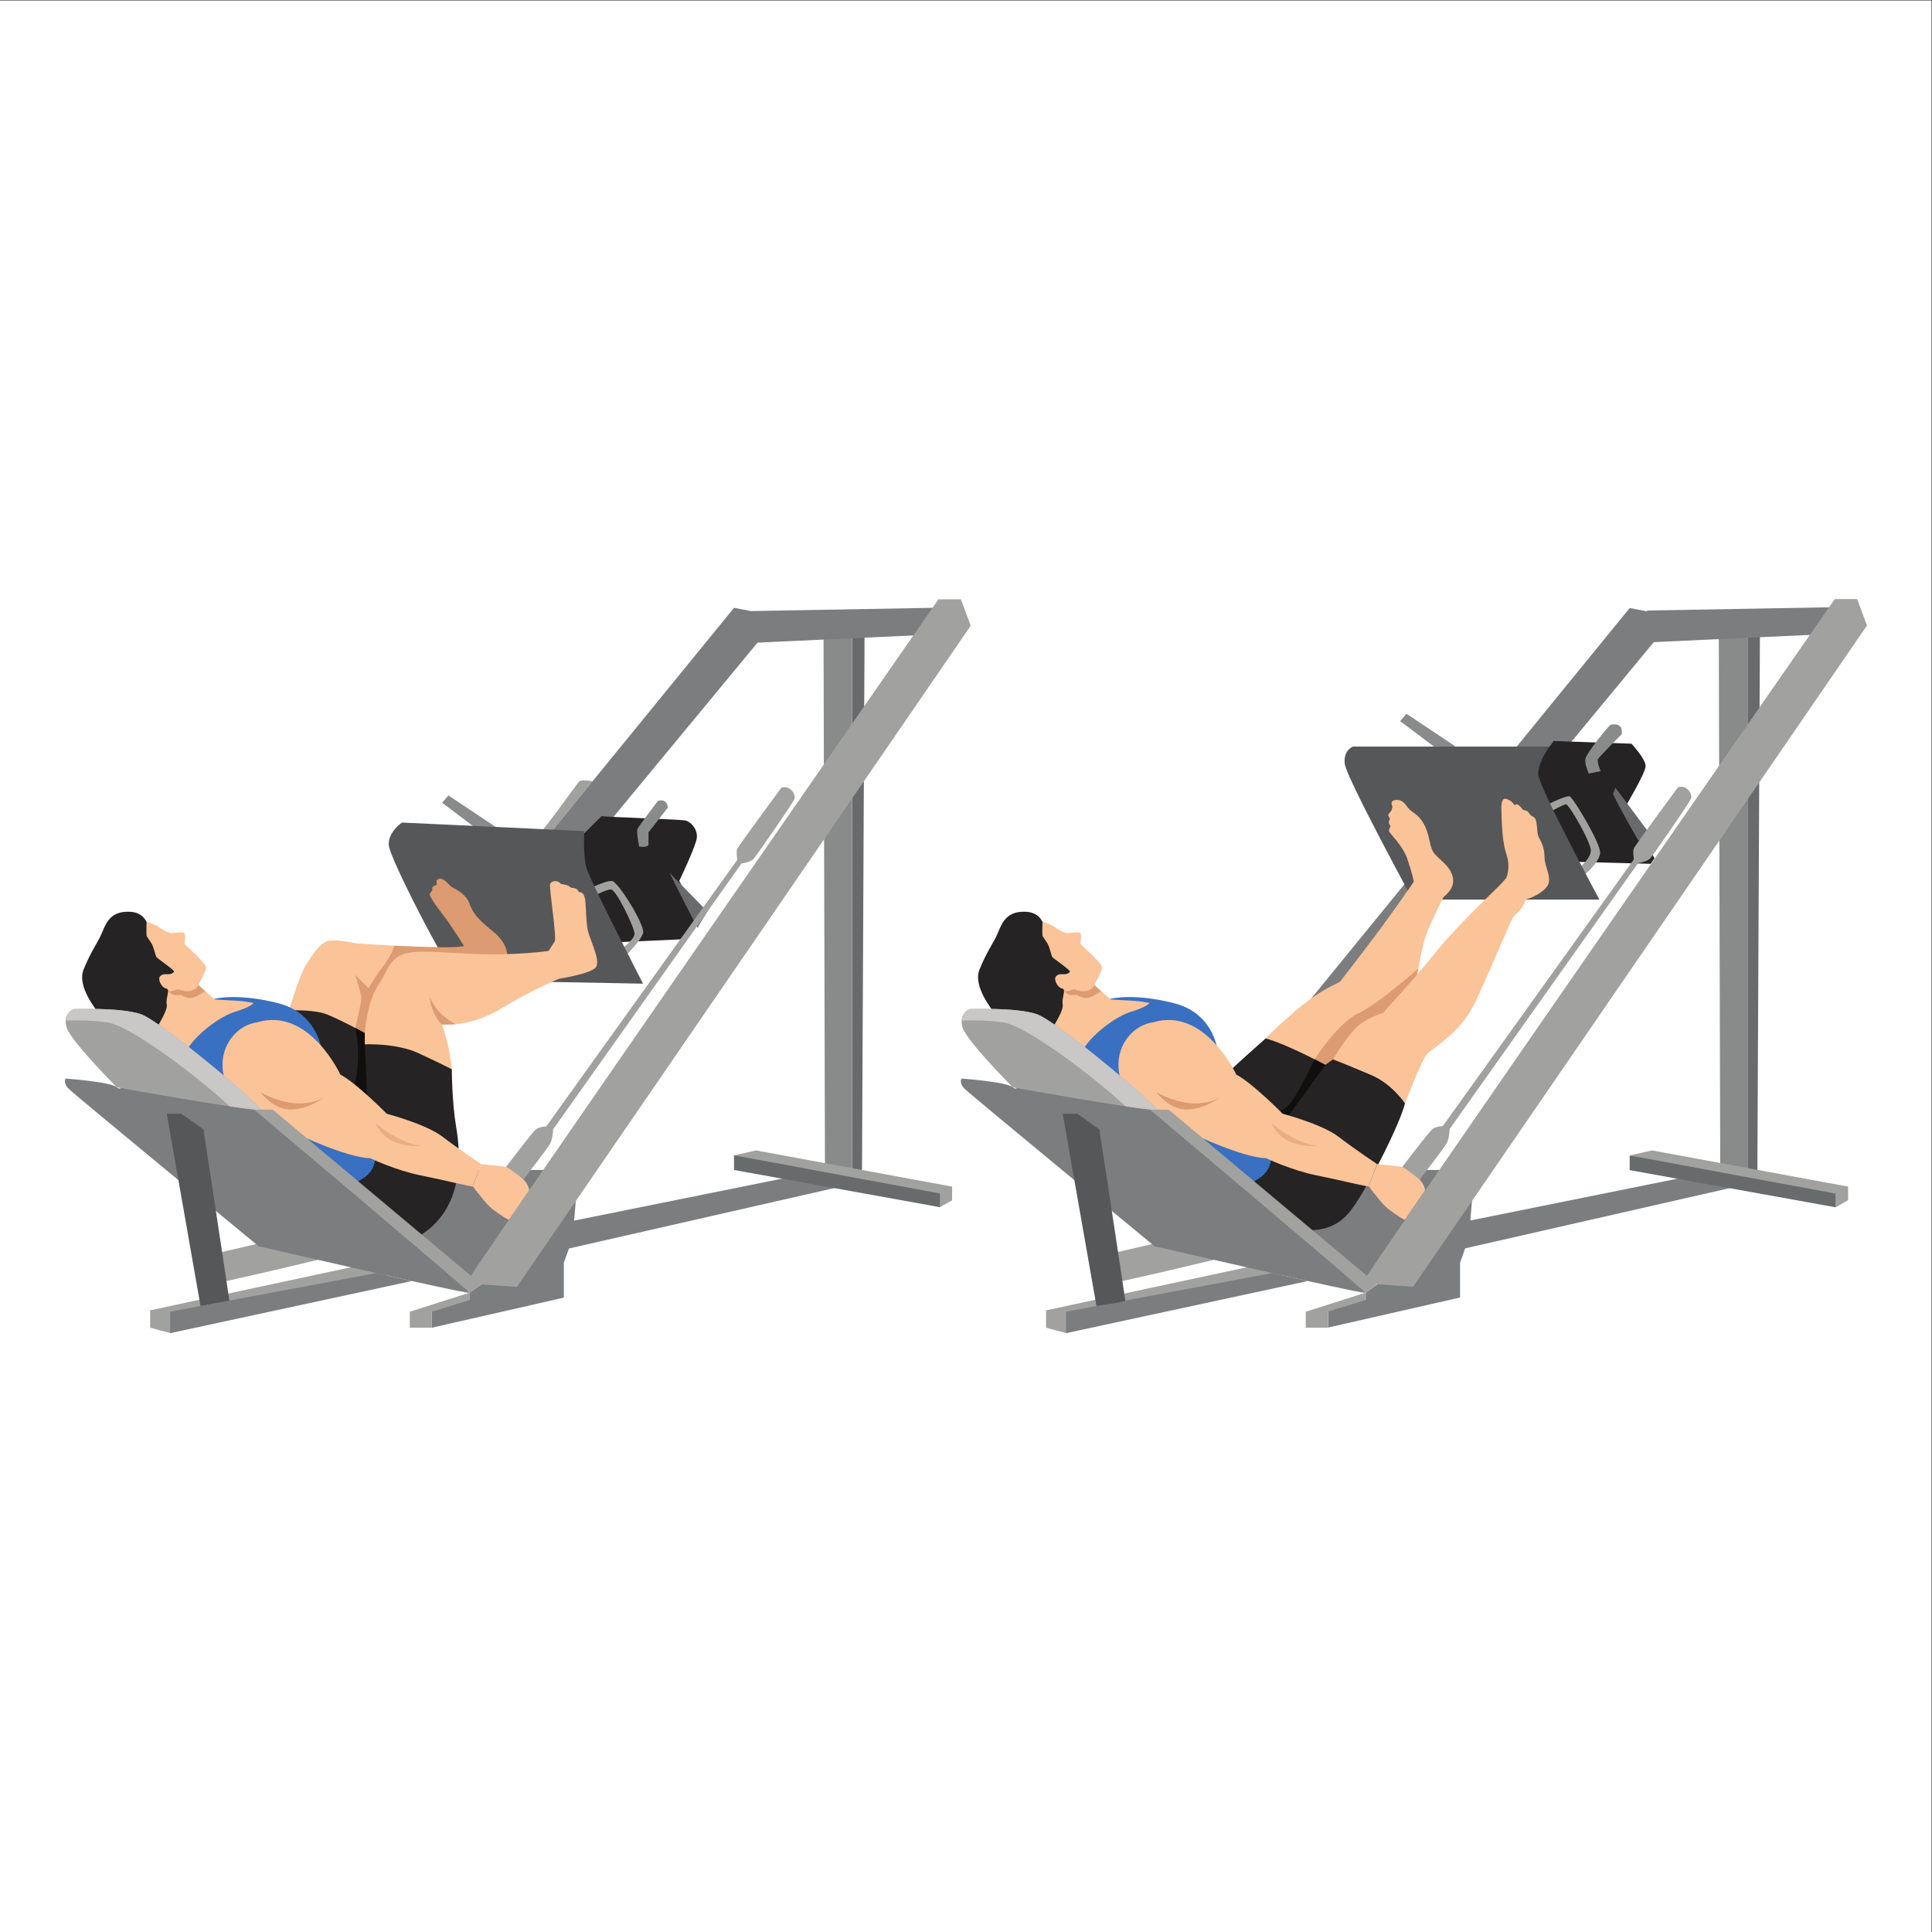 <?xml version="1.0" encoding="UTF-8" standalone="no"?>
<svg
   xmlns:dc="http://purl.org/dc/elements/1.1/"
   xmlns:cc="http://creativecommons.org/ns#"
   xmlns:rdf="http://www.w3.org/1999/02/22-rdf-syntax-ns#"
   xmlns:svg="http://www.w3.org/2000/svg"
   xmlns="http://www.w3.org/2000/svg"
   viewBox="0 0 2666.667 2666.667"
   height="2666.667"
   width="2666.667"
   xml:space="preserve"
   id="svg2"
   version="1.1"><rect x="0" y="0" width="2666.667" height="2666.667" fill="#333333" stroke="none"/><defs
     id="defs6" /><g
     transform="matrix(1.333,0,0,-1.333,0,2666.667)"
     id="g10"><g
       transform="scale(0.1)"
       id="g12"><g
         transform="scale(1.227)"
         id="g14"><path
           id="path16"
           style="fill:#ffffff;fill-opacity:1;fill-rule:nonzero;stroke:none"
           d="M 16300,0 H 0 V 16300 H 16300 V 0" /></g><path
         id="path18"
         style="fill:#898b8b;fill-opacity:1;fill-rule:nonzero;stroke:none"
         d="m 14563.4,12614.4 -65.8,-76 470.9,-354.4 96.2,96.2 -501.3,334.2" /><path
         id="path20"
         style="fill:#7c7d7f;fill-opacity:1;fill-rule:nonzero;stroke:none"
         d="m 14029.3,7890.3 h 979.7 c 0,0 30.4,-226.6 -38,-322.2 -68.3,-95.6 -506.6,-525.7 -506.6,-525.7 l -751.6,-105.7 -431.3,137.1 260.2,431.6 487.6,384.9" /><g
         transform="scale(1.118)"
         id="g22"><path
           id="path24"
           style="fill:#686a6c;fill-opacity:1;fill-rule:nonzero;stroke:none"
           d="m 16276.3,7055.23 23.7,4984.77 -115.4,115.4 V 7055.23 h 91.7" /></g><g
         transform="scale(1.11)"
         id="g26"><path
           id="path28"
           style="fill:#898b8b;fill-opacity:1;fill-rule:nonzero;stroke:none"
           d="m 16047,7105.55 -13.7,5136.55 H 16300 V 7038.28 l -253,67.27" /></g><g
         transform="scale(1.057)"
         id="g30"><path
           id="path32"
           style="fill:#7c7d7f;fill-opacity:1;fill-rule:nonzero;stroke:none"
           d="m 16300,12756.1 -4255.2,-5148.78 -295.5,193.73 4215.5,5168.75 165.2,-31.7 170,-182" /></g><path
         id="path34"
         style="fill:#fbc398;fill-opacity:1;fill-rule:nonzero;stroke:none"
         d="m 13105.2,9252.3 c 55.7,65.8 299.2,278.5 299.2,278.5 0,0 166.6,141.8 298.3,217.7 131.6,76 167.1,81 177.2,96.2 10.1,15.2 359.3,463.8 531.6,703.8 172.4,240.1 227.9,328.2 227.9,328.2 l 312.3,-150.4 c 0,0 -165.5,-309.4 -211,-486.6 -45.6,-177.3 -96.2,-518.2 -116.5,-562.9 -20.2,-44.7 -595.8,-640.4 -595.8,-640.4 l -459.3,-272.7 c 0,0 -291.8,-174.7 -377.8,22.8 -86.1,197.4 -86.1,465.8 -86.1,465.8" /><path
         id="path36"
         style="fill:#dc9b70;fill-opacity:1;fill-rule:nonzero;stroke:none"
         d="m 13612.1,9036.4 c 0,0 242.5,377.9 450.1,474.1 207.6,96.2 623.2,464.9 623.2,464.9 l -41.7,-220.6 -384.1,-629.1 -455.7,-288.6 c 0,0 -244.4,-55 -253.1,0 -8.8,55.1 61.3,199.3 61.3,199.3" /><g
         transform="scale(1.162)"
         id="g38"><path
           id="path40"
           style="fill:#7c7d7f;fill-opacity:1;fill-rule:nonzero;stroke:none"
           d="m 14680.8,11775.7 -156.9,-176.6 78.5,-111.1 1697.6,78.4 v 238.1 l -1619.2,-28.8" /></g><g
         transform="scale(1.051)"
         id="g42"><path
           id="path44"
           style="fill:#252323;fill-opacity:1;fill-rule:nonzero;stroke:none"
           d="m 15268.4,11680.7 38.6,53 765.8,-26.5 c 0,0 144.4,-151.7 139.6,-224 -4.9,-72.2 -192.6,-385.3 -192.6,-385.3 l 280.2,-519.2 -38,-54.9 -955,25.1 -472,611.6 c 0,0 -106,207.1 0,332.4 106,125.2 433.4,187.8 433.4,187.8" /></g><path
         id="path46"
         style="fill:#252323;fill-opacity:1;fill-rule:nonzero;stroke:none"
         d="m 12849,7720.6 c 28.7,-24.3 615.5,-479.2 671.4,-460.7 55.9,18.5 288.6,-26.5 470.9,217.7 182.3,244.2 511.4,905.2 557,1104.5 0,0 -131.7,199.3 -344.4,290.5 -212.6,91.1 -400,163.8 -400,163.8 l -81,-57.5 c 0,0 -405,217.7 -617.7,273.4 0,0 -445.2,-391.3 -440.5,-410.2 4.7,-19 -40.5,-551.8 -40.5,-551.8 l 20.2,-339.3 204.6,-230.4" /><path
         id="path48"
         style="fill:#100f0d;fill-opacity:1;fill-rule:nonzero;stroke:none"
         d="m 13281.5,8376.3 c 31.3,25.4 441.4,602.6 441.4,602.6 l -110.8,57.5 c 0,0 -182.9,-396.8 -279.1,-482.8 -96.2,-86.1 -141.7,-81.1 -141.7,-81.1 l 90.2,-96.2" /><g
         transform="scale(1.017)"
         id="g50"><path
           id="path52"
           style="fill:#a1a1a0;fill-opacity:1;fill-rule:nonzero;stroke:none"
           d="m 15795.5,11411.2 c 0,0 121.1,69.7 150.1,69.7 29.1,0 258.1,-391.7 251.5,-474.7 -6.6,-82.9 -109.6,-162.6 -109.6,-162.6 0,0 32.1,-88.9 48.4,-76.3 16.3,12.5 147.5,126.1 155.7,219 8.4,93 -267.1,551 -306.9,574.2 -39.9,23.3 -315.4,-126.1 -315.4,-126.1 l 126.2,-23.2" /></g><g
         transform="scale(1.049)"
         id="g54"><path
           id="path56"
           style="fill:#686a6c;fill-opacity:1;fill-rule:nonzero;stroke:none"
           d="m 16172.6,10773 c 0,0 -258.6,446.6 -249,465.9 9.6,19.3 21.7,56.9 21.7,56.9 l 354.7,-476.1 -127.4,-46.7" /></g><g
         transform="scale(1.016)"
         id="g58"><path
           id="path60"
           style="fill:#565759;fill-opacity:1;fill-rule:nonzero;stroke:none"
           d="m 13789.5,12081.2 c 0,0 -99.7,-34.9 -84.7,-174.3 14.9,-139.5 692.3,-1384.9 692.3,-1384.9 H 16300 c 0,0 -617.6,1150.7 -622.6,1275.3 -5,124.5 114.6,283.9 114.6,283.9 h -2002.5" /></g><path
         id="path62"
         style="fill:#7c7d7f;fill-opacity:1;fill-rule:nonzero;stroke:none"
         d="m 13436.8,6955.2 c 76,38.8 1784.9,411 1784.9,411 l -53.2,-288.6 c 0,0 -1109.3,-387.9 -1143.3,-357.2 -33.9,30.6 -390.9,102.6 -390.9,102.6 l -197.5,132.2" /><path
         id="path64"
         style="fill:#fbc398;fill-opacity:1;fill-rule:nonzero;stroke:none"
         d="m 15596.4,10913.1 c 0,0 50.6,106.3 0,253.2 -50.7,146.8 -48.4,435.4 -49.5,445.5 -1.2,10.2 -11.3,139.3 49.5,121.6 60.7,-17.8 88.6,-68.4 88.6,-68.4 0,0 12.8,26.8 43.1,0.7 30.3,-26 40.4,-46.3 40.4,-46.3 0,0 40.5,-5 55.7,-22.8 15.2,-17.7 25.3,-35.4 25.3,-35.4 0,0 25.4,-7.6 45.6,-30.4 20.3,-22.8 20.3,-143 30.4,-176.6 10.1,-33.5 64.6,-96.8 66.5,-210.7 1.8,-113.9 55,-171.6 47.4,-266.8 -7.6,-95.3 -200,-181.3 -235.4,-181.3 -35.5,0 -184.8,-20.3 -192.4,0 -7.6,20.2 -15.2,217.7 -15.2,217.7" /><path
         id="path66"
         style="fill:#a1a1a0;fill-opacity:1;fill-rule:nonzero;stroke:none"
         d="m 13591.3,6381.4 -70.9,41.1 617.7,196.9 v -73.5 l -389.9,-123.4 -156.9,-41.1" /><g
         transform="scale(1.106)"
         id="g68"><path
           id="path70"
           style="fill:#7c7d7f;fill-opacity:1;fill-rule:nonzero;stroke:none"
           d="m 13463.3,6874.48 -567.8,-810.55 -109.9,-77.78 v -66.47 L 12433,5809.81 v -151.12 l 1236.4,281.61 v 326.29 l 48,133.93 2582.6,588 v 105.71 l -185.5,41.24 -2349,-473.96 15.5,182.59 -317.7,30.38" /></g><path
         id="path72"
         style="fill:#a1a1a0;fill-opacity:1;fill-rule:nonzero;stroke:none"
         d="m 11469.7,7014.3 c 54,16.9 769.7,182.3 789.9,175.5 20.3,-6.7 527.1,-129.5 469.2,-189 -7.9,-8.2 -1208.4,-290.3 -1211.8,-280.2 -3.4,10.1 -47.3,293.7 -47.3,293.7" /><path
         id="path74"
         style="fill:#a1a1a0;fill-opacity:1;fill-rule:nonzero;stroke:none"
         d="m 11125.4,6257.3 -86.1,-56.5 -207.6,56.5 v 179.8 l 207.6,-14.6 86.1,-165.2" /><path
         id="path76"
         style="fill:#a1a1a0;fill-opacity:1;fill-rule:nonzero;stroke:none"
         d="m 10909.4,6339.9 -77.7,97.2 2329.2,499.6 118.1,-113.7 c 0,0 60.8,-99 -421.9,-142.9 -482.7,-43.9 -1947.7,-340.2 -1947.7,-340.2" /><path
         id="path78"
         style="fill:#7c7d7f;fill-opacity:1;fill-rule:nonzero;stroke:none"
         d="m 11039.3,6422.5 v -221.7 l 2502.4,539.8 -369.3,82.4 -1520.4,-284.7 -298.7,-55.7 -314,-60.1" /><path
         id="path80"
         style="fill:#3970c1;fill-opacity:1;fill-rule:nonzero;stroke:none"
         d="m 11327.9,9470 c 5.1,22.8 162.1,190.8 162.1,190.8 0,0 232.9,67.5 668.3,-43.9 435.5,-111.4 455.7,-529.6 455.7,-529.6 0,0 91.2,-564.1 243.1,-711 151.9,-146.8 303.8,-318.9 303.8,-334.1 0,-15.2 23.8,-172.2 -175.5,-268.4 -199.2,-96.2 -828.7,323.7 -828.7,323.7 l -980.7,658.6 c 0,0 -123,99 -74.2,247 48.9,147.9 33.7,223.9 69.2,274.5 35.4,50.7 156.9,192.4 156.9,192.4" /><path
         id="path82"
         style="fill:#fbc398;fill-opacity:1;fill-rule:nonzero;stroke:none"
         d="m 11940.6,9419.4 c 0,0 -177.2,-15.2 -288.6,-192.4 -111.4,-177.2 -75.9,-369.6 0,-531.7 76,-162 354.4,-369.6 354.4,-369.6 l 344.4,-60.7 c 0,0 501.2,-243.1 759.5,-253.2 0,0 268.3,-126.6 521.5,-177.2 253.2,-50.7 541.8,-124.3 541.8,-112.8 0,11.5 86,229.2 86,229.2 0,0 -227.8,151.9 -400,283.6 -172.1,131.6 -578.1,238 -578.1,238 0,0 -316.6,321.4 -480.1,405 0,0 -324.1,703.8 -860.8,541.8" /><path
         id="path84"
         style="fill:#a1a1a0;fill-opacity:1;fill-rule:nonzero;stroke:none"
         d="m 11925.4,8270 c -5,70.9 -19.9,246.9 -19.9,246.9 l 197.1,-2.9 2157,-1808.6 -121.5,-86 -2212.7,1650.6" /><path
         id="path86"
         style="fill:#fbc398;fill-opacity:1;fill-rule:nonzero;stroke:none"
         d="m 10730.5,10400 64.1,60.8 c 0,0 91.1,-27 135,-60.8 43.9,-33.7 104.7,-54 114.8,-57.4 10.1,-3.3 124.9,20.3 141.8,0 16.8,-20.2 0,-111.4 0,-111.4 0,0 209.3,-192.4 222.8,-232.9 13.5,-40.5 -77.7,-182.3 -77.7,-192.4 0,-10.1 158.7,-135 158.7,-145.1 0,-10.2 249.8,-13.5 330.8,-27.1 81,-13.5 81,-13.5 81,-13.5 0,0 -13.5,-37.1 -189,-91.1 -175.6,-54 -415.2,-249.8 -492.9,-384.8 -77.6,-135 -361.2,-3.4 -421.9,118.1 -60.8,121.6 -131.7,233 -131.7,233 v 381.4 l 64.2,523.2" /><path
         id="path88"
         style="fill:#252323;fill-opacity:1;fill-rule:nonzero;stroke:none"
         d="m 10794.6,10460.8 c 0,0 -3.4,-131.7 0,-145.2 3.4,-13.5 43.9,-60.7 60.8,-97.9 16.8,-37.1 30.3,-104.6 40.5,-121.5 10.1,-16.9 189,-135 182.3,-151.9 -6.8,-16.9 -33.8,-27 -57.4,-27 -23.7,0 -58.7,6.8 -85.1,-20.3 -26.3,-27 3.6,-87.7 30.8,-111.3 27.3,-23.7 47.5,-10.2 50.9,-37.2 3.4,-27 -23.6,-97.9 -13.5,-148.5 10.1,-50.6 -84.3,-203.9 -84.3,-203.9 0,0 -628,106 -631.3,126.3 -3.4,20.2 -219.4,263.3 -145.2,445.5 74.3,182.3 145.2,276.8 182.3,361.2 37.1,84.4 74.3,216.1 232.9,232.9 158.7,16.9 209.3,-54 236.3,-101.2" /><path
         id="path90"
         style="fill:#7c7d7f;fill-opacity:1;fill-rule:nonzero;stroke:none"
         d="m 10598.8,8837.1 c 0,0 -56.3,-147.1 -111.4,-91.1 -55.1,56 -530.03,91.1 -530.03,91.1 0,0 -31.98,-40.6 28.78,-103.8 60.75,-63.3 1969.65,-1632.9 1969.65,-1632.9 0,0 2192.5,-506.4 2182.3,-481 -10.1,25.3 -2232.6,1897.5 -2232.6,1897.5 l -1306.7,320.2" /><path
         id="path92"
         style="fill:#a1a1a0;fill-opacity:1;fill-rule:nonzero;stroke:none"
         d="m 10036.8,9556.1 c 0,0 -111.41,-45.6 -70.9,-187.3 40.5,-141.8 521.5,-622.8 521.5,-622.8 0,0 1488.7,-268.4 1488.7,-227.9 0,40.5 -1027.9,916.5 -1245.6,987.4 -217.8,70.9 -693.7,50.6 -693.7,50.6" /><path
         id="path94"
         style="fill:#c9c8c6;fill-opacity:1;fill-rule:nonzero;stroke:none"
         d="m 10730.5,9505.5 c -217.8,70.9 -693.7,50.6 -693.7,50.6 0,0 -74.03,-30.3 -79.43,-118.3 126.03,4.2 280.53,2.4 428.83,-18.4 246.9,-34.7 970.1,-589.9 1269,-870 187.2,-27.8 320.9,-43.4 320.9,-31.3 0,40.5 -1027.9,916.5 -1245.6,987.4" /><path
         id="path96"
         style="fill:#565759;fill-opacity:1;fill-rule:nonzero;stroke:none"
         d="m 11383.6,8310.5 -227.8,162 h -151.9 l 349.4,-1989.9 c 0,0 298.7,40.5 298.7,55.7 0,15.2 -268.4,1772.2 -268.4,1772.2" /><g
         transform="scale(1.186)"
         id="g98"><path
           id="path100"
           style="fill:#a1a1a0;fill-opacity:1;fill-rule:nonzero;stroke:none"
           d="m 11923.2,5710.37 c 0.6,29.93 4095,5926.93 4095,5926.93 h 196.4 l 85.4,-230.6 -3962.6,-5773.16 -311.8,21.34 -102.4,55.49" /></g><path
         id="path102"
         style="fill:#a1a1a0;fill-opacity:1;fill-rule:nonzero;stroke:none"
         d="m 13748.2,6257.3 h -227.8 v 165.2 h 227.8 v -165.2" /><g
         transform="scale(1.032)"
         id="g104"><path
           id="path106"
           style="fill:#898b8b;fill-opacity:1;fill-rule:nonzero;stroke:none"
           d="m 16162.6,12113.9 c -17.5,-3.1 -245.5,-284.6 -255.3,-343.5 -9.7,-58.9 34.4,-147.2 34.4,-147.2 l 117.7,24.5 c 0,0 -40.6,98.1 -25.2,122.7 15.4,24.5 236.3,247.8 236.3,247.8 0,0 29.5,120.3 -107.9,95.7" /></g><g
         transform="scale(1.075)"
         id="g108"><path
           id="path110"
           style="fill:#a1a1a0;fill-opacity:1;fill-rule:nonzero;stroke:none"
           d="m 16163.4,11027.6 c 0,0 -413.1,-560.8 -425.7,-589 -12.5,-28.3 0,-106.9 0,-106.9 L 13896.9,7762.12 c 0,0 -61.9,0 -99.3,-28.29 -37.4,-28.29 -324.8,-409.93 -324.8,-409.93 0,0 150.8,-170.49 164.9,-132.34 14.2,38.07 278,358.47 301.5,415.06 23.7,56.58 23.7,127.21 23.7,127.21 l 1815.6,2562.37 c 0,0 87.4,10.1 119.4,48.1 32,38 383.2,543.5 392.7,578 9.4,34.6 -34.6,128.8 -127.2,105.3" /></g><path
         id="path112"
         style="fill:#dc9b70;fill-opacity:1;fill-rule:nonzero;stroke:none"
         d="m 11017.4,9748.5 c 0,0 17.2,-13.5 60.9,0 43.7,13.5 43.7,13.5 43.7,13.5 0,0 151.9,-68.9 209.3,43.9 l 70.1,-64.7 c 0,0 -103.8,-66.9 -147.7,-70.3 -43.9,-3.4 -108,33.7 -108,33.7 0,0 -81.1,-27 -128.3,43.9" /><path
         id="path114"
         style="fill:#dc9b70;fill-opacity:1;fill-rule:nonzero;stroke:none"
         d="m 11976.1,8695.3 c 0,0 156.9,-94.8 344.3,-113.2 187.3,-18.4 303.8,56.6 303.8,56.6 0,0 -145.8,-118.9 -333.7,-121.8 -187.9,-2.9 -314.4,178.4 -314.4,178.4" /><path
         id="path116"
         style="fill:#eaad81;fill-opacity:1;fill-rule:nonzero;stroke:none"
         d="m 13577.3,8139.1 c -109.7,0 -319.9,29 -415.5,237.3 0,0 262.4,-222.8 485.2,-233 0,0 -27.4,-4.3 -69.7,-4.3" /><path
         id="path118"
         style="fill:#fbc398;fill-opacity:1;fill-rule:nonzero;stroke:none"
         d="m 14639.4,10876.7 c 0,0 -16.9,90.4 -67.5,235.6 -50.6,145.1 -185.7,263.3 -189,286.9 -3.4,23.6 16.8,50.6 16.8,50.6 0,0 -26,30.4 -17.2,53.2 8.8,22.8 6.3,10.1 8.8,22.8 2.5,12.6 -28.9,30.3 -10.6,53.1 18.2,22.8 25.8,30.4 28.3,38 2.5,7.6 10.1,35.5 10.1,35.5 0,0 -35.4,60.7 27.9,68.3 63.3,7.6 88.6,-20.3 131.6,-78.5 43.1,-58.2 101.3,-55.7 164.6,-169.6 63.3,-113.9 53.2,-217.7 98.7,-291.1 45.6,-73.5 200,-149.4 205.1,-291.2 5.1,-141.8 -187.3,-227.8 -187.3,-227.8 l -148.7,53.1 -71.6,161.1" /><g
         transform="scale(1.174)"
         id="g120"><path
           id="path122"
           style="fill:#a1a1a0;fill-opacity:1;fill-rule:nonzero;stroke:none"
           d="m 14622.2,6768.49 -245.8,81.94 194.1,43.11 1729.5,-319.18 v -120.78 l -107.8,-60.4 -1570,375.31" /></g><g
         transform="scale(1.166)"
         id="g124"><path
           id="path126"
           style="fill:#686a6c;fill-opacity:1;fill-rule:nonzero;stroke:none"
           d="M 14472.1,6896.06 V 6765.81 L 16300,6435.76 v 121.59 l -1827.9,338.71" /></g><path
         id="path128"
         style="fill:#fbc398;fill-opacity:1;fill-rule:nonzero;stroke:none"
         d="m 14173.6,7721.8 c 0,0 43.9,-62.8 60.7,-79.6 16.9,-16.9 77.7,-111.4 162.1,-172.2 84.3,-60.8 146.1,-101.1 152,-92.5 5.9,8.6 201.2,292.5 205.9,299.4 4.7,6.8 -6.3,67.9 -57.2,114.5 -50.9,46.5 -155.1,122.8 -180.6,130.3 -25.6,7.4 -256.9,29.3 -256.9,29.3 l -86,-229.2" /><path
         id="path130"
         style="fill:#fbc398;fill-opacity:1;fill-rule:nonzero;stroke:none"
         d="m 15596.4,10913.1 c 0,0 0,0 -49.5,-55.7 -49.5,-55.7 -436.6,-410.1 -689.8,-724.1 -253.1,-313.9 -521.5,-592.4 -526.6,-607.6 -5,-15.2 -96.2,-25.3 -227.8,-111.4 -131.7,-86 -298.8,-377.9 -298.8,-377.9 0,0 187.4,-72.7 400,-163.8 212.7,-91.2 344.4,-290.5 344.4,-290.5 0,0 172.1,447.4 227.8,508.2 55.7,60.7 334.2,217.7 472.7,486.1 138.4,268.3 388.1,896.2 423.5,936.7 35.5,40.5 0,0 50.7,50.6 50.6,50.7 81,131.7 81,131.7 l -207.6,217.7" /><path
         id="path132"
         style="fill:#fbc398;fill-opacity:1;fill-rule:nonzero;stroke:none"
         d="m 14812.2,10436.7 c 63.2,147 139.5,289.6 139.5,289.6 l -312.3,150.4 c 0,0 -55.5,-88.1 -227.9,-328.2 -24.2,-33.7 -52,-71.6 -81.8,-111.8 h 482.5" /><path
         id="path134"
         style="fill:#686a6c;fill-opacity:1;fill-rule:nonzero;stroke:none"
         d="m 8925.74,7890.3 26.55,5574.7 -129.12,129.2 V 7890.3 h 102.57" /><path
         id="path136"
         style="fill:#898b8b;fill-opacity:1;fill-rule:nonzero;stroke:none"
         d="m 8542.15,7890.3 -15.19,5703.9 h 296.21 V 7815.6 l -281.02,74.7" /><path
         id="path138"
         style="fill:#7c7d7f;fill-opacity:1;fill-rule:nonzero;stroke:none"
         d="m 7775.05,13677.7 -182.28,-205.1 91.14,-129.1 1971.86,91.2 v 276.5 l -1880.72,-33.5" /><path
         id="path140"
         style="fill:#a1a1a0;fill-opacity:1;fill-rule:nonzero;stroke:none"
         d="m 5549.38,11338.4 c 72.19,45.9 425.35,557 450.67,577.2 25.32,20.3 135.9,0 135.9,0 l -437.87,-536.8 c 0,0 -204.43,-75.8 -148.7,-40.4" /><path
         id="path142"
         style="fill:#898b8b;fill-opacity:1;fill-rule:nonzero;stroke:none"
         d="m 4643.39,11768.8 -65.83,-75.9 470.9,-354.5 96.2,96.2 -501.27,334.2" /><path
         id="path144"
         style="fill:#7c7d7f;fill-opacity:1;fill-rule:nonzero;stroke:none"
         d="M 7954.8,13485.3 3456.37,8042.2 3143.95,8247 l 4456.42,5464.2 174.68,-33.5 179.75,-192.4" /><path
         id="path146"
         style="fill:#fbc398;fill-opacity:1;fill-rule:nonzero;stroke:none"
         d="m 2982.28,9497.5 c 4.95,46.9 121.51,413 182.28,509.3 60.76,96.1 151.9,248.1 248.1,258.2 96.21,10.1 237.98,-20.3 258.23,-25.3 20.26,-5.1 982.3,-70.9 1134.2,-30.4 0,0 -142.37,227.8 -219.71,325.7 -77.34,97.9 -144.85,195.8 -134.73,216.1 10.13,20.2 27.01,33.7 27.01,33.7 0,0 -13.5,33.8 16.88,47.3 30.38,13.5 30.38,13.5 30.38,13.5 0,0 -23.63,57.4 30.38,60.7 54.01,3.4 94.51,-77.6 141.77,-97.9 47.26,-20.2 135.68,-77.6 164.04,-158.6 28.37,-81 69.23,-151.6 237.65,-284.1 168.44,-132.4 155.28,-262.8 151.91,-276.3 -3.38,-13.5 -1636.79,-1066.6 -1636.79,-1066.6 l -432.44,64.5 -199.16,410.2" /><path
         id="path148"
         style="fill:#252323;fill-opacity:1;fill-rule:nonzero;stroke:none"
         d="m 6227.9,11553.6 c 50.64,-7.6 794.95,-32.9 860.77,-43 65.83,-10.2 136.72,-94.9 126.59,-181.6 -10.13,-86.8 -182.28,-446 -182.28,-446 0,0 227.89,-407.7 217.74,-422 -10.14,-14.4 -206.85,-182.8 -206.85,-182.8 l -860.43,-38.5 -345.59,413.9 -50.46,462 440.51,438" /><path
         id="path150"
         style="fill:#686a6c;fill-opacity:1;fill-rule:nonzero;stroke:none"
         d="m 6931.71,10968.8 c 0,0 293.68,-587.4 293.68,-572.2 0,15.2 99.88,169.6 99.88,169.6 l -393.56,402.6" /><path
         id="path152"
         style="fill:#a1a1a0;fill-opacity:1;fill-rule:nonzero;stroke:none"
         d="m 6340.98,10881.8 c -64.13,14.4 -297.05,-107.1 -297.05,-107.1 l 77.64,-64.1 c 0,0 151.9,87.7 205.91,84.3 54.01,-3.3 243.04,-394.9 243.04,-459 0,-64.2 -162.02,-177.2 -162.02,-177.2 l 60.75,-59.1 c 0,0 165.99,162 189.33,243 23.33,81 -253.46,524.8 -317.6,539.2" /><path
         id="path154"
         style="fill:#565759;fill-opacity:1;fill-rule:nonzero;stroke:none"
         d="m 4162.04,11487.8 c 0,0 -144.31,-96.2 -136.71,-232.9 7.59,-136.7 622.8,-1319.8 660.77,-1290.3 37.98,29.5 808.36,-124.9 881.4,-124.9 73.05,0 1091.08,-20.3 1091.08,-20.3 0,0 -551.36,1067.7 -587.64,1205.1 -36.29,137.4 -20.26,374.7 -20.26,374.7 l -1888.64,88.6" /><path
         id="path156"
         style="fill:#dc9b70;fill-opacity:1;fill-rule:nonzero;stroke:none"
         d="m 3175.85,9098.8 5.59,-11.5 15.95,-2.4 c -7.14,4.5 -14.3,9.1 -21.54,13.9" /><path
         id="path158"
         style="fill:#dc9b70;fill-opacity:1;fill-rule:nonzero;stroke:none"
         d="m 5098.76,10365.7 c -168.42,132.5 -209.28,203.1 -237.65,284.1 -28.36,81 -116.78,138.4 -164.04,158.6 -47.26,20.3 -87.76,101.3 -141.77,97.9 -54.01,-3.3 -30.38,-60.7 -30.38,-60.7 0,0 0,0 -30.38,-13.5 -30.38,-13.5 -16.88,-47.3 -16.88,-47.3 0,0 -16.88,-13.5 -27.01,-33.7 -10.12,-20.3 57.39,-118.2 134.73,-216.1 77.34,-97.9 219.71,-325.7 219.71,-325.7 -86.56,-23.1 -436.16,-11.6 -724.68,3.4 -16.64,-103.7 -143.14,-247.4 -166.47,-285.3 -27.01,-43.9 -94.52,-141.7 -94.52,-153.4 0,-11.6 -140,136.5 -140,136.5 0,0 62.36,-199.1 62.36,-243 0,-43.9 -62.36,-306.8 -62.36,-306.8 0,0 -73.92,-204.5 -151.88,-325 l 86.34,-12.9 c 0,0 1633.41,1053.1 1636.79,1066.6 3.37,13.5 16.53,143.9 -151.91,276.3" /><path
         id="path160"
         style="fill:#fbc398;fill-opacity:1;fill-rule:nonzero;stroke:none"
         d="m 4678.51,8933.3 c 0,0 -16.55,229.3 -103.22,462.8 0,0 285.51,-32.4 612.09,165.1 326.58,197.4 600.01,308.8 600.01,308.8 l -106.34,288.7 c 0,0 -343.72,-50.7 -784.53,-30.4 -440.8,20.2 -587.64,40.5 -724.35,-5.1 -136.71,-45.6 -167.09,-182.3 -227.85,-273.4 -60.77,-91.2 -136.03,-219.2 -167.09,-541.8 -31.07,-322.6 28.31,-384.3 28.31,-384.3 0,0 209.67,-76.5 366.63,-86.6 156.97,-10.1 506.34,96.2 506.34,96.2" /><path
         id="path162"
         style="fill:#7c7d7f;fill-opacity:1;fill-rule:nonzero;stroke:none"
         d="m 4752.22,7890.3 h 979.76 c 0,0 30.38,-226.6 -37.98,-322.2 -68.35,-95.6 -506.62,-525.7 -506.62,-525.7 l -751.65,-105.7 -431.28,137.1 -738.62,589.9 1486.39,226.6" /><path
         id="path164"
         style="fill:#252323;fill-opacity:1;fill-rule:nonzero;stroke:none"
         d="m 2794.93,9535.9 c 0,0 420.26,35.4 592.41,-35.5 172.16,-70.9 389.89,-192.4 389.89,-192.4 v -116.5 c 0,0 322.87,15.5 553.84,-90.9 230.98,-106.5 347.44,-167.3 347.44,-167.3 0,0 0,-334.2 45.57,-602.5 45.57,-268.4 101.11,-896.5 -459.43,-1164.6 -560.55,-268.1 -998.83,784.8 -998.83,784.8 0,0 15.2,698.8 -40.5,744.3 -55.7,45.6 -400.79,668.4 -400.79,668.4 l -29.6,172.2" /><path
         id="path166"
         style="fill:#100f0d;fill-opacity:1;fill-rule:nonzero;stroke:none"
         d="m 3805.54,8558.6 c -3,50.7 -28.31,632.9 -28.31,632.9 V 9308 l -97.81,52.7 c 0,0 83.21,-346.4 -36.08,-685.6 -119.28,-339.3 162.2,-116.5 162.2,-116.5" /><path
         id="path168"
         style="fill:#3970c1;fill-opacity:1;fill-rule:nonzero;stroke:none"
         d="m 2050.9,9470 c 5.07,22.8 162.03,190.8 162.03,190.8 0,0 232.92,67.5 668.37,-43.9 435.45,-111.4 455.7,-529.6 455.7,-529.6 0,0 91.14,-564.1 243.04,-711 151.9,-146.8 303.81,-318.9 303.81,-334.1 0,-15.2 23.79,-172.2 -175.45,-268.4 -199.24,-96.2 -828.69,323.7 -828.69,323.7 L 1899,8756.1 c 0,0 -123.08,99 -74.2,247 48.89,147.9 33.7,223.9 69.14,274.5 35.44,50.7 156.96,192.4 156.96,192.4" /><path
         id="path170"
         style="fill:#fbc398;fill-opacity:1;fill-rule:nonzero;stroke:none"
         d="m 1453.43,10400 64.13,60.8 c 0,0 91.14,-27 135.02,-60.8 43.89,-33.7 104.65,-54 114.77,-57.4 10.13,-3.3 124.9,20.3 141.78,0 16.88,-20.2 0,-111.4 0,-111.4 0,0 209.29,-192.4 222.79,-232.9 13.5,-40.5 -77.64,-182.3 -77.64,-192.4 0,-10.1 158.65,-135 158.65,-145.1 0,-10.2 249.79,-13.5 330.81,-27.1 81.02,-13.5 81.02,-13.5 81.02,-13.5 0,0 -13.51,-37.1 -189.04,-91.1 -175.53,-54 -415.2,-249.8 -492.83,-384.8 -77.64,-135 -361.19,-3.4 -421.95,118.1 -60.76,121.6 -131.65,233 -131.65,233 v 381.4 l 64.14,523.2" /><path
         id="path172"
         style="fill:#252323;fill-opacity:1;fill-rule:nonzero;stroke:none"
         d="m 1517.56,10460.8 c 0,0 -3.38,-131.7 0,-145.2 3.38,-13.5 43.89,-60.7 60.76,-97.9 16.88,-37.1 30.38,-104.6 40.51,-121.5 10.13,-16.9 189.03,-135 182.28,-151.9 -6.75,-16.9 -33.76,-27 -57.38,-27 -23.63,0 -58.7,6.8 -85.05,-20.3 -26.35,-27 3.6,-87.7 30.82,-111.3 27.22,-23.7 47.47,-10.2 50.85,-37.2 3.38,-27 -23.63,-97.9 -13.5,-148.5 10.12,-50.6 -84.28,-203.9 -84.28,-203.9 0,0 -627.97,106 -631.34,126.3 -3.38,20.2 -219.417,263.3 -145.156,445.5 74.262,182.3 145.156,276.8 182.276,361.2 37.14,84.4 74.27,216.1 232.92,232.9 158.65,16.9 209.29,-54 236.29,-101.2" /><path
         id="path174"
         style="fill:#fbc398;fill-opacity:1;fill-rule:nonzero;stroke:none"
         d="m 2663.57,9419.4 c 0,0 -177.22,-15.2 -288.61,-192.4 -111.39,-177.2 -75.95,-369.6 0,-531.7 75.95,-162 354.44,-369.6 354.44,-369.6 l 344.3,-60.7 c 0,0 501.28,-243.1 759.51,-253.2 0,0 268.36,-126.6 521.53,-177.2 253.17,-50.7 541.78,-124.3 541.78,-112.8 0,11.5 86.08,229.2 86.08,229.2 0,0 -227.86,151.9 -400.01,283.6 -172.15,131.6 -578.14,238 -578.14,238 0,0 -316.59,321.4 -480.1,405 0,0 -324.06,703.8 -860.78,541.8" /><path
         id="path176"
         style="fill:#7c7d7f;fill-opacity:1;fill-rule:nonzero;stroke:none"
         d="m 4159.8,6955.2 c 75.95,38.8 1784.84,411 1784.84,411 l -53.17,-288.6 c 0,0 -1109.36,-387.9 -1143.3,-357.2 -33.93,30.6 -390.9,102.6 -390.9,102.6 l -197.47,132.2" /><path
         id="path178"
         style="fill:#a1a1a0;fill-opacity:1;fill-rule:nonzero;stroke:none"
         d="m 4314.23,6381.4 -70.89,41.1 617.74,196.9 v -73.5 l -389.88,-123.4 -156.97,-41.1" /><path
         id="path180"
         style="fill:#7c7d7f;fill-opacity:1;fill-rule:nonzero;stroke:none"
         d="m 5610.46,7601.7 -627.86,-896.3 -121.52,-86 v -73.5 L 4471.2,6424.4 v -167.1 l 1367.11,311.4 v 360.8 l 53.16,148.1 2855.75,650.2 v 116.9 l -205.07,45.6 -2597.51,-524.1 17.1,201.9 -351.28,33.6" /><path
         id="path182"
         style="fill:#a1a1a0;fill-opacity:1;fill-rule:nonzero;stroke:none"
         d="m 2192.68,7014.3 c 54.01,16.9 769.63,182.3 789.88,175.5 20.26,-6.7 527.08,-129.5 469.21,-189 -7.93,-8.2 -1208.46,-290.3 -1211.83,-280.2 -3.38,10.1 -47.26,293.7 -47.26,293.7" /><path
         id="path184"
         style="fill:#a1a1a0;fill-opacity:1;fill-rule:nonzero;stroke:none"
         d="m 1632.33,6339.9 -77.64,97.2 2329.16,499.6 118.14,-113.7 c 0,0 60.76,-99 -421.95,-142.9 -482.71,-43.9 -1947.71,-340.2 -1947.71,-340.2" /><path
         id="path186"
         style="fill:#a1a1a0;fill-opacity:1;fill-rule:nonzero;stroke:none"
         d="m 2648.38,8270 c -5.06,70.9 -19.9,246.9 -19.9,246.9 l 197.12,-2.9 2157,-1808.6 -121.52,-86 -2212.7,1650.6" /><path
         id="path188"
         style="fill:#a1a1a0;fill-opacity:1;fill-rule:nonzero;stroke:none"
         d="m 1848.37,6257.3 -86.08,-56.5 -207.6,56.5 v 179.8 l 207.6,-14.6 86.08,-165.2" /><path
         id="path190"
         style="fill:#7c7d7f;fill-opacity:1;fill-rule:nonzero;stroke:none"
         d="m 1321.78,8837.1 c 0,0 -56.32,-147.1 -111.39,-91.1 -55.09,56 -530.07,91.1 -530.07,91.1 0,0 -31.968,-40.6 28.789,-103.8 60.758,-63.3 1969.651,-1632.9 1969.651,-1632.9 0,0 2192.45,-506.4 2182.32,-481 -10.13,25.3 -2232.6,1897.5 -2232.6,1897.5 l -1306.7,320.2" /><path
         id="path192"
         style="fill:#a1a1a0;fill-opacity:1;fill-rule:nonzero;stroke:none"
         d="m 759.742,9556.1 c 0,0 -111.39,-45.6 -70.887,-187.3 C 729.359,9227 1210.39,8746 1210.39,8746 c 0,0 1488.63,-268.4 1488.63,-227.9 0,40.5 -1027.87,916.5 -1245.59,987.4 -217.73,70.9 -693.688,50.6 -693.688,50.6" /><path
         id="path194"
         style="fill:#c9c8c6;fill-opacity:1;fill-rule:nonzero;stroke:none"
         d="m 1453.42,9505.5 c -217.72,70.9 -693.678,50.6 -693.678,50.6 0,0 -74.012,-30.3 -79.422,-118.3 126.059,4.2 280.559,2.4 428.8,-18.4 246.94,-34.7 970.16,-589.9 1269.01,-870 187.21,-27.8 320.89,-43.4 320.89,-31.3 0,40.5 -1027.87,916.5 -1245.6,987.4" /><path
         id="path196"
         style="fill:#565759;fill-opacity:1;fill-rule:nonzero;stroke:none"
         d="m 2106.6,8310.5 -227.85,162 h -151.9 l 349.37,-1989.9 c 0,0 298.74,40.5 298.74,55.7 0,15.2 -268.36,1772.2 -268.36,1772.2" /><path
         id="path198"
         style="fill:#a1a1a0;fill-opacity:1;fill-rule:nonzero;stroke:none"
         d="m 4861.11,6771.2 c 0.76,35.5 4855.75,7028 4855.75,7028 h 232.92 l 101.22,-273.4 -4698.77,-6845.7 -369.63,25.3 -121.49,65.8" /><path
         id="path200"
         style="fill:#7c7d7f;fill-opacity:1;fill-rule:nonzero;stroke:none"
         d="m 1762.29,6422.5 v -221.7 l 2502.36,539.8 -369.29,82.4 -1520.4,-284.7 -298.74,-55.7 -313.93,-60.1" /><path
         id="path202"
         style="fill:#a1a1a0;fill-opacity:1;fill-rule:nonzero;stroke:none"
         d="m 7888.98,7946 -288.61,96.2 227.85,50.6 2030.41,-374.7 V 7576.3 L 9732.05,7505.4 7888.98,7946" /><path
         id="path204"
         style="fill:#a1a1a0;fill-opacity:1;fill-rule:nonzero;stroke:none"
         d="m 8091.51,11849.8 c 0,0 -443.89,-602.5 -457.39,-632.9 -13.5,-30.4 0,-114.8 0,-114.8 L 5656.03,8340.9 c 0,0 -66.47,0 -106.65,-30.4 -40.19,-30.4 -349.05,-440.5 -349.05,-440.5 0,0 162.02,-183.2 177.21,-142.2 15.19,40.9 298.74,385.2 324.06,446 25.31,60.8 25.31,136.7 25.31,136.7 L 7678,11064 c 0,0 93.85,10.8 128.27,51.6 34.43,40.9 411.83,584 421.95,621.1 10.13,37.2 -37.13,138.4 -136.71,113.1" /><path
         id="path206"
         style="fill:#dc9b70;fill-opacity:1;fill-rule:nonzero;stroke:none"
         d="m 1740.35,9748.5 c 0,0 17.25,-13.5 60.95,0 43.7,13.5 43.7,13.5 43.7,13.5 0,0 151.89,-68.9 209.28,43.9 l 70.11,-64.7 c 0,0 -103.87,-66.9 -147.75,-70.3 -43.88,-3.4 -108.02,33.7 -108.02,33.7 0,0 -81.01,-27 -128.27,43.9" /><path
         id="path208"
         style="fill:#dc9b70;fill-opacity:1;fill-rule:nonzero;stroke:none"
         d="m 2699.02,8695.3 c 0,0 156.96,-94.8 344.31,-113.2 187.34,-18.4 303.8,56.6 303.8,56.6 0,0 -145.79,-118.9 -333.66,-121.8 -187.87,-2.9 -314.45,178.4 -314.45,178.4" /><path
         id="path210"
         style="fill:#eaad81;fill-opacity:1;fill-rule:nonzero;stroke:none"
         d="m 4300.26,8139.1 c -109.67,0 -319.9,29 -415.53,237.3 0,0 262.41,-222.8 485.2,-233 0,0 -27.35,-4.3 -69.67,-4.3" /><path
         id="path212"
         style="fill:#dc9b70;fill-opacity:1;fill-rule:nonzero;stroke:none"
         d="m 4450.65,9681 c 0,0 6.24,-166.5 124.64,-284.9 l 144.81,3.5 c 0,0 -188.43,82.3 -269.45,281.4" /><path
         id="path214"
         style="fill:#fbc398;fill-opacity:1;fill-rule:nonzero;stroke:none"
         d="m 5681.05,10158.7 c 0,0 38.82,62.4 62.46,99.5 23.62,37.2 -60.77,563.7 -47.26,594.1 13.5,30.4 74.26,47.3 111.39,0 0,0 60.76,-6.7 84.39,-23.6 23.63,-16.9 23.63,-16.9 23.63,-16.9 0,0 37.85,0 56.05,-13.5 18.21,-13.5 21.59,-30.4 21.59,-30.4 0,0 43.88,10.2 60.76,-54 16.88,-64.1 10.12,-247.4 33.75,-348.2 23.63,-100.7 135.03,-310 81.02,-377.5 -54.01,-67.5 -381.44,-118.2 -381.44,-118.2 0,0 -266.68,20.4 -212.66,94.6 54.01,74.2 106.32,194.1 106.32,194.1" /><path
         id="path216"
         style="fill:#898b8b;fill-opacity:1;fill-rule:nonzero;stroke:none"
         d="m 6813.56,11713.1 c 0,0 -199.16,-259.9 -212.66,-290.3 -13.5,-30.4 16.88,-182.3 16.88,-182.3 0,0 66.06,-16.8 97.17,13.5 v 131.7 l 199.88,256.5 c 0,0 0,97.9 -101.27,70.9" /><path
         id="path218"
         style="fill:#a1a1a0;fill-opacity:1;fill-rule:nonzero;stroke:none"
         d="m 4471.2,6257.3 h -227.86 v 165.2 h 227.86 v -165.2" /><path
         id="path220"
         style="fill:#fbc398;fill-opacity:1;fill-rule:nonzero;stroke:none"
         d="m 4896.52,7721.8 c 0,0 43.89,-62.8 60.77,-79.6 16.87,-16.9 77.63,-111.4 162.02,-172.2 84.39,-60.8 146.18,-101.1 152.08,-92.5 5.9,8.6 201.13,292.5 205.86,299.4 4.73,6.8 -6.32,67.9 -57.24,114.5 -50.9,46.5 -155.01,122.8 -180.6,130.3 -25.58,7.4 -256.81,29.3 -256.81,29.3 l -86.08,-229.2" /><path
         id="path222"
         style="fill:#686a6c;fill-opacity:1;fill-rule:nonzero;stroke:none"
         d="m 7600.37,8042.2 v -151.9 l 2131.68,-384.9 v 141.8 l -2131.68,395" /></g></g></svg>